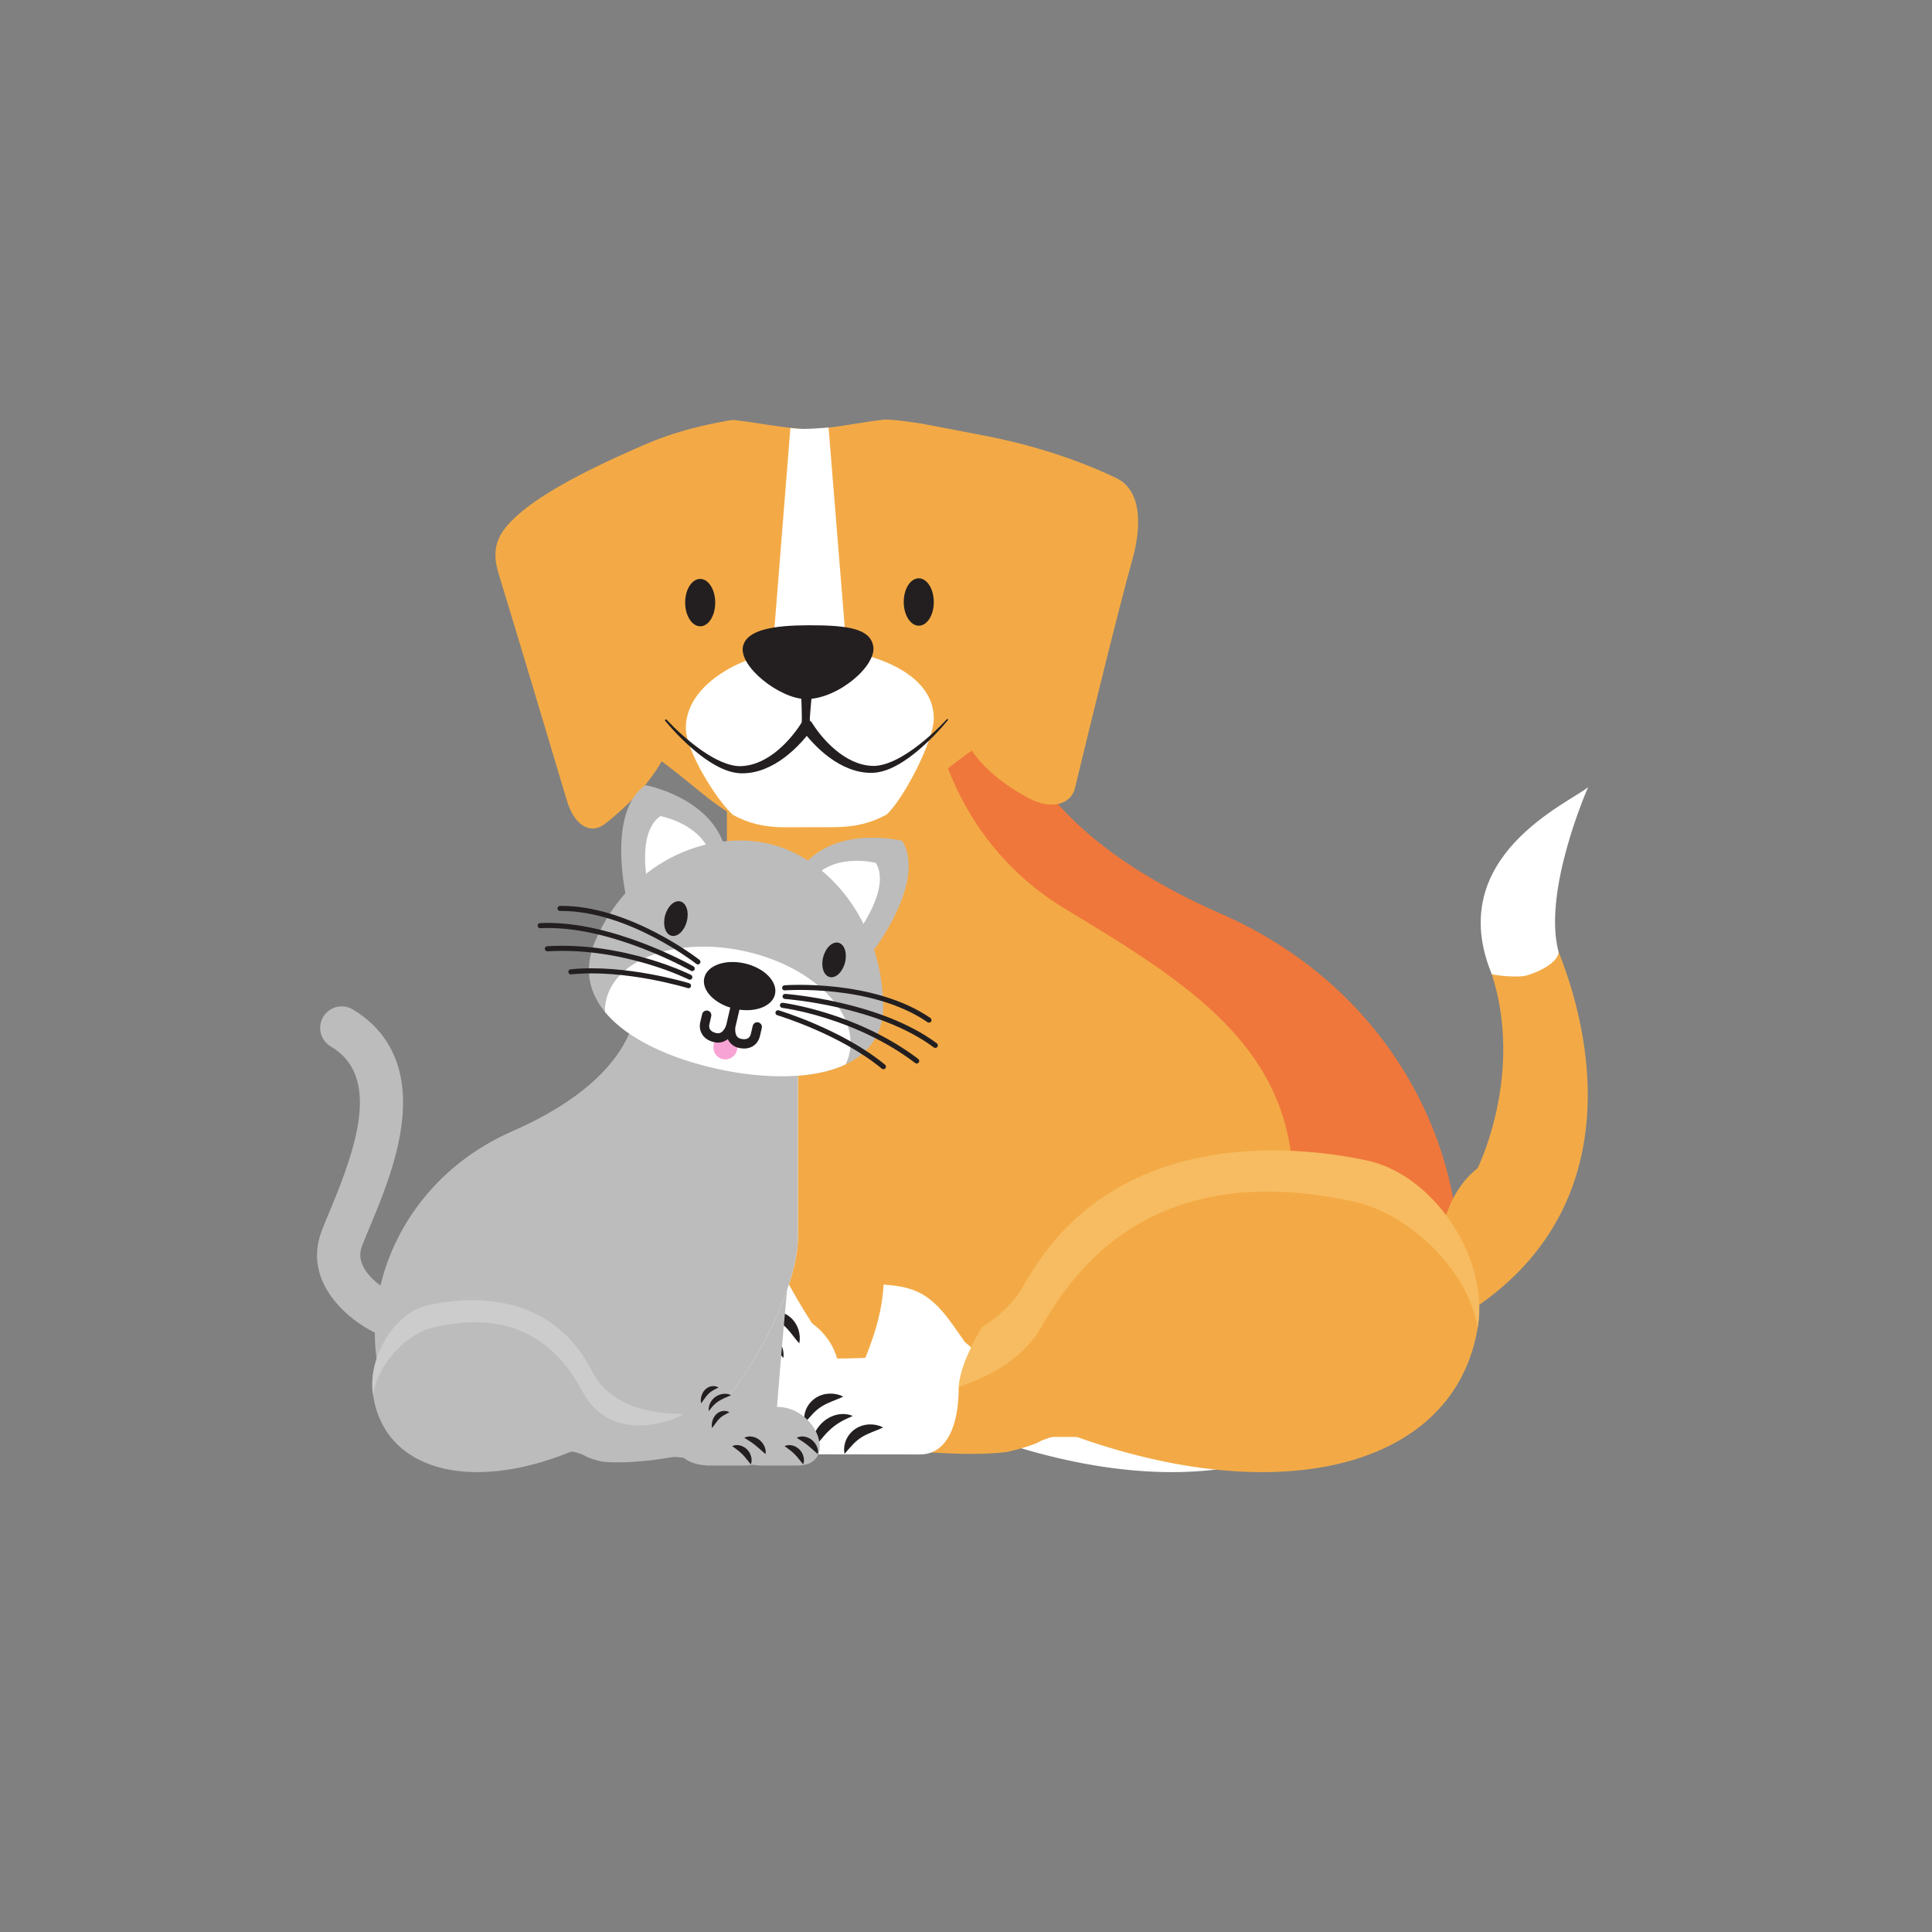 <svg xmlns="http://www.w3.org/2000/svg" xmlns:xlink="http://www.w3.org/1999/xlink" width="500" zoomAndPan="magnify" viewBox="0 0 375 375" height="500" preserveAspectRatio="xMidYMid meet" version="1.0"><rect x="0" y="0" width="375" height="375" fill="#808080" stroke="none"/><defs><clipPath id="ef37be6793"><path d="M 96 81.266 L 141 81.266 L 141 161 L 96 161 Z M 96 81.266 " clip-rule="nonzero"/></clipPath><clipPath id="c901581e4d"><path d="M 119 81.266 L 196 81.266 L 196 161 L 119 161 Z M 119 81.266 " clip-rule="nonzero"/></clipPath></defs><path fill="#ffffff" d="M 141.32 196.93 C 141.32 205.668 138.379 225.066 141.32 233.035 C 147.086 248.684 146.164 254.598 140.773 267.176 C 140.773 267.176 134.531 265.891 131.117 271.895 C 129.875 274.074 126.738 281.777 132.461 281.777 C 138.094 281.777 149.312 281.047 152.621 281.047 C 157.562 281.047 159.359 276.555 159.359 269.367 C 159.359 263.078 171.547 248.812 168.68 243.758 C 164.422 236.238 163.629 235.391 164.809 230.953 C 167.305 221.547 171.98 211.57 172.387 198.273 C 172.727 187.32 165.699 167.277 150.191 167.277 C 139.086 167.277 141.32 171.941 141.32 196.93 " fill-opacity="1" fill-rule="nonzero"/><path fill="#ffffff" d="M 160.84 260.25 C 158.16 256.477 155.48 251.945 150.852 250.34 C 149.027 249.707 147.156 249.461 145.23 249.348 C 144.887 254.945 143.383 259.715 140.441 266.582 C 140.441 266.582 134.184 265.895 130.66 272.086 C 129.383 274.336 126.148 282.281 132.051 282.281 C 137.863 282.281 148.871 282.309 152.285 282.309 C 157.383 282.309 159.801 276.895 159.801 269.477 C 159.801 267.594 160.762 264.402 162.195 261.559 C 161.688 260.938 161.305 260.906 160.84 260.25 " fill-opacity="1" fill-rule="nonzero"/><path fill="#231f20" d="M 131.176 281.859 C 131.004 280.812 131.195 279.773 131.555 278.797 C 131.926 277.824 132.512 276.91 133.301 276.16 C 134.082 275.41 135.074 274.848 136.129 274.605 C 137.184 274.359 138.281 274.418 139.246 274.84 C 138.285 275.262 137.445 275.633 136.703 276.09 C 135.961 276.535 135.305 277.047 134.691 277.629 C 134.074 278.211 133.508 278.859 132.938 279.566 C 132.367 280.277 131.812 281.035 131.176 281.859 " fill-opacity="1" fill-rule="nonzero"/><path fill="#231f20" d="M 129.898 276.215 C 129.715 275.312 129.84 274.371 130.203 273.508 C 130.574 272.645 131.23 271.855 132.059 271.324 C 132.883 270.785 133.848 270.523 134.762 270.5 C 135.684 270.473 136.566 270.656 137.391 271.078 C 136.559 271.496 135.777 271.758 135.066 272.059 C 134.355 272.352 133.727 272.656 133.156 273.023 C 132.582 273.391 132.059 273.82 131.539 274.359 C 131.016 274.902 130.523 275.52 129.898 276.215 " fill-opacity="1" fill-rule="nonzero"/><path fill="#231f20" d="M 137.645 282.195 C 137.461 281.293 137.586 280.355 137.953 279.488 C 138.324 278.625 138.98 277.836 139.809 277.305 C 140.637 276.766 141.594 276.504 142.508 276.48 C 143.43 276.453 144.312 276.637 145.141 277.059 C 144.309 277.477 143.527 277.738 142.82 278.039 C 142.105 278.332 141.477 278.637 140.898 279.004 C 140.332 279.375 139.809 279.805 139.289 280.344 C 138.766 280.879 138.273 281.496 137.645 282.195 " fill-opacity="1" fill-rule="nonzero"/><path fill="#ffffff" d="M 247.805 225.273 C 233.609 222.219 199.723 218.941 182.473 247.328 C 182.312 247.598 182.145 247.859 181.98 248.113 L 181.961 248.043 C 181.891 248.184 181.816 248.32 181.746 248.457 C 181.617 248.652 181.484 248.848 181.359 249.035 L 181.363 249.195 C 172.062 266.055 144.965 264.469 144.965 264.469 C 141.535 252.652 122.812 250.914 126.262 262.789 C 127.527 267.141 129.43 273.684 129.43 273.684 C 132.57 282.441 137.879 281.598 143.281 280.754 C 145.551 280.398 147.828 280.047 149.977 280.398 C 159.125 281.906 170.855 282.684 177.594 281.867 C 178.758 281.723 183.672 280.375 184.441 279.703 C 184.445 279.711 185.266 279.359 186.305 279.012 C 187.633 278.566 189.32 278.121 190.121 278.414 C 230.934 293.402 265.188 284.93 269.367 257.254 C 271.367 243.988 260.73 228.047 247.805 225.273 " fill-opacity="1" fill-rule="nonzero"/><path fill="#ffffff" d="M 162.98 264.492 C 162.656 264.48 162.488 264.469 162.488 264.469 C 162.371 264.078 162.242 263.699 162.094 263.328 C 162.387 263.723 162.684 264.105 162.98 264.492 " fill-opacity="1" fill-rule="nonzero"/><path fill="#ffffff" d="M 162 267.789 C 161.695 266.348 161.293 264.223 160.918 262.797 C 152.719 263.695 144.969 263.691 144.969 263.691 C 141.469 251.629 122.062 250.637 125.582 262.754 C 126.875 267.203 128.816 273.879 128.816 273.879 C 132.039 282.875 137.629 282.102 143.254 281.328 C 145.559 281.012 147.867 280.695 150.02 281.051 C 153.391 281.605 157.816 281.945 162.207 281.781 C 162.973 277.137 163.012 272.59 162 267.789 " fill-opacity="1" fill-rule="nonzero"/><path fill="#231f20" d="M 125.543 257.793 C 126.5 257.34 127.551 257.23 128.59 257.305 C 129.629 257.391 130.672 257.695 131.609 258.242 C 132.547 258.785 133.359 259.582 133.891 260.527 C 134.422 261.469 134.672 262.543 134.539 263.586 C 133.859 262.781 133.273 262.082 132.625 261.492 C 131.988 260.902 131.316 260.418 130.586 259.988 C 129.859 259.562 129.078 259.195 128.234 258.848 C 127.395 258.496 126.516 258.176 125.543 257.793 " fill-opacity="1" fill-rule="nonzero"/><path fill="#231f20" d="M 130.609 254.992 C 131.418 254.559 132.359 254.422 133.293 254.531 C 134.227 254.648 135.164 255.059 135.906 255.703 C 136.648 256.348 137.172 257.191 137.449 258.07 C 137.73 258.949 137.801 259.848 137.633 260.754 C 136.992 260.074 136.523 259.395 136.039 258.797 C 135.562 258.195 135.09 257.676 134.574 257.227 C 134.066 256.781 133.508 256.398 132.848 256.051 C 132.18 255.699 131.449 255.402 130.609 254.992 " fill-opacity="1" fill-rule="nonzero"/><path fill="#231f20" d="M 126.203 263.988 C 127.016 263.559 127.957 263.418 128.887 263.531 C 129.824 263.645 130.766 264.055 131.504 264.703 C 132.246 265.348 132.766 266.191 133.051 267.062 C 133.328 267.945 133.402 268.844 133.23 269.754 C 132.59 269.074 132.121 268.391 131.641 267.797 C 131.16 267.195 130.688 266.672 130.176 266.227 C 129.66 265.781 129.102 265.398 128.445 265.051 C 127.777 264.695 127.047 264.398 126.203 263.988 " fill-opacity="1" fill-rule="nonzero"/><path fill="#f3aa46" d="M 272.289 278.914 C 294.258 249.656 282.227 197.402 236.781 177.5 C 190.629 157.281 195.246 131.672 195.246 131.672 L 141.094 154.82 C 141.094 154.82 141.094 179.703 141.094 212.875 C 141.094 233.758 164.277 274.238 179.82 278.914 L 272.289 278.914 " fill-opacity="1" fill-rule="nonzero"/><path fill="#ef773b" d="M 237.043 177.387 C 190.895 157.168 195.508 131.562 195.508 131.562 L 180.957 137.781 C 181.594 142.449 185.609 163.637 206.688 176.375 C 230.484 190.754 250.996 203.332 250.996 230.281 C 250.996 248.074 257.961 267.82 267.656 278.805 L 272.555 278.805 C 294.52 249.543 282.492 197.289 237.043 177.387 " fill-opacity="1" fill-rule="nonzero"/><path fill="#f3aa46" d="M 286.805 226.742 C 286.805 226.742 295.867 208.566 289.547 189.062 C 283.23 169.551 303.512 157.652 307.188 154.57 C 307.188 154.57 298.34 174.336 302.492 184.68 C 309.98 203.328 315.988 238.535 280.098 257.555 C 280.098 257.555 275.105 236.004 286.805 226.742 " fill-opacity="1" fill-rule="nonzero"/><path fill="#ffffff" d="M 289.547 189.062 C 289.613 189.215 294.539 189.93 296.559 189.27 C 301.316 187.719 302.719 185.559 302.492 184.68 C 299.387 172.773 308.258 152.781 308.258 152.781 C 304.586 155.867 280.129 166.234 289.547 189.062 " fill-opacity="1" fill-rule="nonzero"/><g clip-path="url(#ef37be6793)"><path fill="#f3aa46" d="M 140.121 81.891 C 140.121 81.891 132.953 82.949 125.277 86.238 C 116.609 89.957 107.027 94.609 101.598 99.035 C 96.785 102.961 95.125 105.984 96.766 111.312 C 99.629 120.605 106.402 143.242 110.027 155.379 C 111.469 160.211 114.598 162.129 117.492 159.859 C 123.066 155.492 131.293 147.355 131.652 137.184 C 132.207 121.727 140.121 81.891 140.121 81.891 " fill-opacity="1" fill-rule="nonzero"/></g><g clip-path="url(#c901581e4d)"><path fill="#f3aa46" d="M 192.375 120.469 L 187.199 90.477 L 178.91 82.23 C 178.91 82.23 173.078 81.289 171.48 81.457 C 167.598 81.867 160.941 83.293 157.027 83.281 L 157.027 83.32 L 157.027 83.281 C 153.117 83.312 146.453 81.926 142.566 81.535 C 140.965 81.379 131.184 83.598 126.895 90.645 C 122.934 97.141 121.887 120.664 121.887 120.664 C 119.48 125.145 116.035 139.367 124.336 144.891 C 137.73 153.805 140.719 160.633 152.457 160.602 L 157.238 160.59 L 157.242 160.555 L 157.246 160.59 L 162.023 160.574 C 173.762 160.543 176.711 153.695 190.059 144.707 C 198.332 139.137 194.805 124.938 192.375 120.469 " fill-opacity="1" fill-rule="nonzero"/></g><path fill="#ffffff" d="M 164.34 126.391 L 160.824 82.984 C 159.898 83.082 158.027 83.191 157.074 83.223 C 156.168 83.258 155.07 83.297 153.41 83.07 L 149.945 126.625 C 141.094 128.621 133.102 134.074 133.121 141.336 C 133.133 145.68 138.988 155.238 142.289 158.188 C 145.125 159.719 148.207 160.59 152.41 160.574 L 157.188 160.562 L 157.195 160.527 L 157.195 160.562 L 161.977 160.551 C 166.176 160.535 169.25 159.652 172.082 158.105 C 175.371 155.141 181.262 143.766 181.246 139.422 C 181.23 132.184 173.199 127.883 164.34 126.391 " fill-opacity="1" fill-rule="nonzero"/><path fill="#231f20" d="M 181.25 116.844 C 181.262 119.383 179.957 121.441 178.344 121.449 C 176.734 121.453 175.418 119.398 175.414 116.855 C 175.406 114.32 176.707 112.254 178.324 112.25 C 179.934 112.246 181.242 114.301 181.25 116.844 " fill-opacity="1" fill-rule="nonzero"/><path fill="#231f20" d="M 138.824 116.957 C 138.832 119.496 137.535 121.559 135.922 121.562 C 134.309 121.566 132.996 119.512 132.988 116.973 C 132.98 114.438 134.285 112.371 135.895 112.367 C 137.504 112.359 138.82 114.418 138.824 116.957 " fill-opacity="1" fill-rule="nonzero"/><path fill="#f3aa46" d="M 178.57 82.18 C 178.57 82.18 178.973 82.211 190.898 84.52 C 198.68 86.02 207.789 88.547 216.633 92.773 C 221.988 95.336 221.363 102.98 219.844 108.414 C 216.938 118.82 211.191 142.449 208.652 152.965 C 207.883 156.184 203.988 157.18 199.867 155.023 C 193.613 151.746 185.73 145.762 185.707 136.441 C 185.641 113.461 185.574 105.984 185.539 93.453 C 185.52 88.105 178.57 82.18 178.57 82.18 " fill-opacity="1" fill-rule="nonzero"/><path fill="#231f20" d="M 144.227 125.41 C 145.012 122.172 150.297 121.383 156.934 121.363 C 164.957 121.344 168.816 122.121 169.484 125.34 C 170.273 129.133 162.719 135.672 156.488 135.691 C 151.426 135.703 143.285 129.332 144.227 125.41 " fill-opacity="1" fill-rule="nonzero"/><path fill="#231f20" d="M 184.004 139.562 L 183.816 139.574 L 183.816 139.578 C 181.914 141.613 179.828 143.504 177.59 145.16 C 176.465 145.98 175.301 146.742 174.07 147.363 C 172.852 147.984 171.555 148.473 170.262 148.621 C 169.938 148.656 169.625 148.672 169.301 148.656 C 168.977 148.645 168.645 148.613 168.32 148.566 C 167.664 148.469 167.027 148.305 166.406 148.082 C 165.164 147.637 164.004 146.965 162.934 146.168 C 161.863 145.371 160.883 144.445 159.988 143.449 C 159.539 142.945 159.113 142.43 158.711 141.895 C 158.508 141.629 158.312 141.359 158.125 141.086 C 157.941 140.824 157.742 140.527 157.598 140.281 C 157.504 140.125 157.363 139.98 157.191 139.879 C 157.094 139.82 157.586 134.684 157.586 134.684 L 155.504 134.691 C 155.504 134.691 155.738 140.016 155.582 140.266 L 155.57 140.289 C 155.422 140.527 155.23 140.824 155.047 141.098 C 154.859 141.367 154.664 141.637 154.465 141.906 C 154.059 142.441 153.633 142.957 153.191 143.461 C 152.297 144.461 151.324 145.391 150.258 146.195 C 149.195 146.996 148.035 147.668 146.797 148.117 C 146.176 148.34 145.539 148.512 144.891 148.605 C 144.566 148.656 144.242 148.688 143.91 148.703 L 143.793 148.707 L 143.434 148.707 C 143.277 148.703 143.117 148.688 142.953 148.672 C 141.668 148.527 140.371 148.043 139.152 147.434 C 137.922 146.816 136.754 146.062 135.629 145.246 C 133.387 143.602 131.297 141.723 129.387 139.695 L 129.383 139.691 C 129.316 139.621 129.211 139.617 129.133 139.672 C 129.059 139.738 129.043 139.844 129.109 139.922 C 130.914 142.078 132.895 144.09 135.086 145.906 C 136.188 146.812 137.348 147.656 138.605 148.387 C 139.863 149.105 141.23 149.73 142.762 149.992 C 142.949 150.023 143.145 150.051 143.34 150.07 C 143.438 150.074 143.531 150.086 143.641 150.086 L 143.781 150.098 L 143.93 150.098 C 144.309 150.105 144.695 150.086 145.074 150.051 C 145.836 149.984 146.586 149.832 147.316 149.617 C 148.777 149.18 150.125 148.492 151.363 147.672 C 152.598 146.848 153.723 145.895 154.758 144.863 C 155.273 144.348 155.766 143.812 156.242 143.254 C 156.363 143.113 156.477 142.969 156.598 142.82 C 156.711 142.965 156.824 143.109 156.945 143.25 C 157.426 143.801 157.922 144.336 158.441 144.848 C 159.48 145.871 160.613 146.816 161.855 147.633 C 163.094 148.445 164.449 149.121 165.91 149.547 C 166.641 149.758 167.391 149.906 168.152 149.973 C 168.531 150.004 168.914 150.016 169.293 150.004 C 169.684 150 170.078 149.957 170.457 149.891 C 171.984 149.621 173.344 148.988 174.594 148.262 C 175.84 147.523 176.992 146.668 178.086 145.762 C 180.266 143.93 182.23 141.91 184.02 139.742 L 184.004 139.562 " fill-opacity="1" fill-rule="nonzero"/><path fill="#f3aa46" d="M 265.324 225.273 C 251.125 222.219 217.242 218.941 199.992 247.328 C 199.828 247.598 199.664 247.859 199.496 248.113 L 199.477 248.043 C 199.41 248.184 199.336 248.32 199.27 248.457 C 199.141 248.652 199.008 248.848 198.879 249.035 L 198.879 249.195 C 189.578 266.055 162.488 264.469 162.488 264.469 C 159.055 252.652 140.332 250.914 143.781 262.789 C 145.047 267.141 146.949 273.684 146.949 273.684 C 150.09 282.441 155.398 281.598 160.801 280.754 C 163.066 280.398 165.352 280.047 167.496 280.398 C 176.645 281.906 188.375 282.684 195.113 281.867 C 196.277 281.723 201.191 280.375 201.961 279.703 C 201.961 279.711 202.781 279.359 203.824 279.012 C 205.152 278.566 206.836 278.121 207.645 278.414 C 248.453 293.402 282.707 284.93 286.883 257.254 C 288.887 243.988 278.25 228.047 265.324 225.273 " fill-opacity="1" fill-rule="nonzero"/><path fill="#ffffff" d="M 287.125 253.934 C 287.125 253.715 287.121 253.496 287.117 253.273 C 287.121 253.273 287.117 253.273 287.121 253.273 C 287.125 253.496 287.129 253.715 287.125 253.934 " fill-opacity="1" fill-rule="nonzero"/><path fill="#f7bc61" d="M 178.164 262.934 C 185.961 260.473 194.594 256.93 198.879 249.164 L 198.879 249.195 C 194.418 257.281 185.859 261.125 178.164 262.934 M 198.879 249.035 L 198.879 249.004 C 199.008 248.82 199.141 248.625 199.27 248.43 C 199.336 248.293 199.41 248.156 199.477 248.012 L 199.496 248.086 C 199.664 247.832 199.828 247.566 199.992 247.301 C 211.781 227.898 231.34 223.289 247.074 223.289 C 248.242 223.289 249.391 223.312 250.508 223.359 C 250.512 223.367 250.512 223.379 250.516 223.391 C 249.391 223.344 248.246 223.316 247.074 223.316 C 231.344 223.316 211.781 227.926 199.992 247.328 C 199.828 247.598 199.664 247.859 199.496 248.113 L 199.477 248.043 C 199.41 248.184 199.336 248.32 199.27 248.457 C 199.141 248.652 199.008 248.848 198.879 249.035 " fill-opacity="1" fill-rule="nonzero"/><path fill="#f39051" d="M 280.676 235.883 C 276.707 230.59 271.258 226.547 265.324 225.273 C 261.555 224.461 256.387 223.633 250.516 223.391 C 250.512 223.379 250.512 223.367 250.508 223.359 C 256.383 223.605 261.551 224.434 265.324 225.242 C 271.262 226.52 276.715 230.57 280.68 235.863 C 280.68 235.867 280.68 235.879 280.676 235.883 " fill-opacity="1" fill-rule="nonzero"/><path fill="#f7bc61" d="M 287.117 253.273 C 286.949 247.238 284.5 240.984 280.676 235.883 C 280.68 235.879 280.68 235.867 280.68 235.863 C 284.512 240.969 286.953 247.23 287.121 253.273 C 287.117 253.273 287.121 253.273 287.117 253.273 " fill-opacity="1" fill-rule="nonzero"/><path fill="#f7bc61" d="M 165.113 272.25 C 163.457 272.25 162.488 272.191 162.488 272.191 C 161.043 267.219 169.031 265.816 178.164 262.934 C 185.859 261.125 194.418 257.281 198.879 249.195 L 198.879 249.035 C 199.008 248.848 199.141 248.652 199.27 248.457 C 199.336 248.32 199.41 248.184 199.477 248.043 L 199.496 248.113 C 199.664 247.859 199.828 247.598 199.992 247.328 C 211.781 227.926 231.344 223.316 247.074 223.316 C 248.246 223.316 249.391 223.344 250.516 223.391 C 256.387 223.633 261.555 224.461 265.324 225.273 C 271.258 226.547 276.707 230.59 280.676 235.883 C 284.5 240.984 286.949 247.238 287.117 253.273 C 287.121 253.496 287.125 253.715 287.125 253.934 C 287.125 255.043 287.047 256.145 286.883 257.227 C 286.859 257.387 286.828 257.551 286.805 257.711 C 285.012 246.441 273.395 235.516 262.77 233.234 C 258.281 232.266 252.422 231.281 245.969 231.281 C 232.016 231.281 215.27 235.891 203.48 255.301 C 203.312 255.57 203.148 255.828 202.984 256.086 L 202.961 256.016 C 202.898 256.156 202.824 256.293 202.754 256.43 C 202.625 256.625 202.496 256.82 202.363 257.008 L 202.367 257.164 C 194.727 271.016 172.723 272.25 165.113 272.25 " fill-opacity="1" fill-rule="nonzero"/><path fill="#ffffff" d="M 179.52 267.789 C 179.215 266.348 178.816 264.223 178.438 262.797 C 170.242 263.695 162.488 263.691 162.488 263.691 C 158.988 251.629 139.582 250.637 143.098 262.754 C 144.395 267.203 146.336 273.879 146.336 273.879 C 150.883 286.559 160.125 279.832 167.539 281.051 C 170.91 281.605 175.332 281.945 179.727 281.781 C 180.492 277.137 180.531 272.59 179.52 267.789 " fill-opacity="1" fill-rule="nonzero"/><path fill="#231f20" d="M 143.062 257.793 C 144.02 257.34 145.07 257.23 146.109 257.305 C 147.145 257.391 148.191 257.695 149.129 258.242 C 150.062 258.785 150.879 259.582 151.41 260.527 C 151.941 261.469 152.191 262.543 152.055 263.586 C 151.383 262.781 150.793 262.082 150.145 261.492 C 149.508 260.902 148.836 260.418 148.105 259.988 C 147.379 259.562 146.594 259.195 145.754 258.848 C 144.91 258.496 144.035 258.176 143.062 257.793 " fill-opacity="1" fill-rule="nonzero"/><path fill="#231f20" d="M 148.125 254.992 C 148.938 254.559 149.879 254.422 150.812 254.531 C 151.742 254.648 152.688 255.059 153.426 255.703 C 154.172 256.348 154.691 257.191 154.973 258.07 C 155.25 258.949 155.32 259.848 155.148 260.754 C 154.512 260.074 154.043 259.395 153.559 258.797 C 153.082 258.195 152.613 257.676 152.098 257.227 C 151.582 256.781 151.023 256.398 150.367 256.051 C 149.699 255.699 148.969 255.402 148.125 254.992 " fill-opacity="1" fill-rule="nonzero"/><path fill="#231f20" d="M 143.723 263.988 C 144.535 263.559 145.477 263.418 146.406 263.531 C 147.344 263.645 148.285 264.055 149.023 264.703 C 149.77 265.348 150.289 266.191 150.566 267.062 C 150.848 267.945 150.918 268.844 150.746 269.754 C 150.109 269.074 149.645 268.391 149.156 267.797 C 148.68 267.195 148.207 266.672 147.691 266.227 C 147.184 265.781 146.625 265.398 145.961 265.051 C 145.297 264.695 144.566 264.398 143.723 263.988 " fill-opacity="1" fill-rule="nonzero"/><path fill="#f3aa46" d="M 153.188 202.145 C 153.188 210.887 158.52 217.816 166.156 232.641 C 173.793 247.465 172.441 254.598 167.055 267.176 C 167.055 267.176 160.812 265.891 157.395 271.895 C 156.156 274.074 153.016 281.777 158.742 281.777 C 164.375 281.777 175.59 281.047 178.902 281.047 C 183.844 281.047 185.637 276.555 185.637 269.367 C 185.637 263.078 197.824 248.812 194.957 243.758 C 190.703 236.238 189.906 235.391 191.086 230.953 C 193.586 221.547 198.258 211.57 198.668 198.273 C 199.004 187.32 189.234 168.852 173.723 168.852 C 162.617 168.852 153.188 177.16 153.188 202.145 " fill-opacity="1" fill-rule="nonzero"/><path fill="#ffffff" d="M 187.113 260.25 C 184.438 256.477 181.754 251.945 177.125 250.34 C 175.309 249.707 173.434 249.461 171.508 249.348 C 171.168 254.945 169.66 259.715 166.719 266.582 C 166.719 266.582 160.461 265.895 156.941 272.086 C 155.664 274.336 152.422 282.281 158.332 282.281 C 164.141 282.281 175.148 282.309 178.566 282.309 C 183.66 282.309 186.078 276.895 186.078 269.477 C 186.078 267.594 187.039 264.402 188.477 261.559 C 187.969 260.938 187.582 260.906 187.113 260.25 " fill-opacity="1" fill-rule="nonzero"/><path fill="#231f20" d="M 157.453 281.859 C 157.281 280.812 157.473 279.773 157.832 278.797 C 158.203 277.824 158.793 276.91 159.578 276.16 C 160.359 275.41 161.352 274.848 162.41 274.605 C 163.457 274.359 164.559 274.418 165.523 274.84 C 164.562 275.262 163.727 275.633 162.98 276.09 C 162.238 276.535 161.586 277.047 160.969 277.629 C 160.355 278.211 159.785 278.859 159.219 279.566 C 158.648 280.277 158.09 281.035 157.453 281.859 " fill-opacity="1" fill-rule="nonzero"/><path fill="#231f20" d="M 156.176 276.215 C 155.992 275.312 156.117 274.371 156.48 273.508 C 156.852 272.645 157.512 271.855 158.34 271.324 C 159.164 270.785 160.125 270.523 161.039 270.5 C 161.961 270.473 162.844 270.656 163.672 271.078 C 162.84 271.496 162.055 271.758 161.348 272.059 C 160.633 272.352 160.004 272.656 159.434 273.023 C 158.863 273.391 158.336 273.82 157.816 274.359 C 157.293 274.902 156.801 275.52 156.176 276.215 " fill-opacity="1" fill-rule="nonzero"/><path fill="#231f20" d="M 163.926 282.195 C 163.738 281.293 163.867 280.355 164.234 279.488 C 164.605 278.625 165.258 277.836 166.09 277.305 C 166.914 276.766 167.871 276.504 168.785 276.48 C 169.707 276.453 170.594 276.637 171.418 277.059 C 170.586 277.477 169.805 277.738 169.098 278.039 C 168.383 278.332 167.75 278.637 167.18 279.004 C 166.605 279.375 166.09 279.805 165.566 280.344 C 165.043 280.879 164.551 281.496 163.926 282.195 " fill-opacity="1" fill-rule="nonzero"/><path fill="#bdbcbc" d="M 154.793 284.461 C 151.875 284.461 147.492 284.461 147.492 284.461 C 139.023 283.934 141.703 277.246 139.664 272.973 C 126.535 245.516 138.262 222.934 147.008 224.555 C 152.09 225.5 155.32 231.191 154.371 236.734 C 153.031 244.555 150.816 273.078 150.816 273.078 C 158.727 273.078 162.742 284.461 154.793 284.461 " fill-opacity="1" fill-rule="nonzero"/><path fill="#231f20" d="M 158.746 282.242 C 158.852 281.711 158.738 281.199 158.539 280.727 C 158.328 280.258 158.004 279.832 157.59 279.5 C 156.773 278.832 155.578 278.574 154.629 279.07 C 155.078 279.363 155.457 279.586 155.809 279.82 C 156.152 280.047 156.465 280.273 156.77 280.52 C 157.074 280.766 157.375 281.027 157.691 281.312 C 158.012 281.598 158.34 281.906 158.746 282.242 " fill-opacity="1" fill-rule="nonzero"/><path fill="#231f20" d="M 155.898 284.234 C 156.102 283.738 156.082 283.207 155.957 282.707 C 155.828 282.215 155.559 281.734 155.184 281.355 C 154.43 280.582 153.246 280.25 152.281 280.684 C 152.699 281.008 153.066 281.254 153.383 281.508 C 153.707 281.758 153.984 282.008 154.25 282.273 C 154.512 282.543 154.766 282.832 155.031 283.156 L 155.898 284.234 " fill-opacity="1" fill-rule="nonzero"/><path fill="#ffffff" d="M 145.172 202.281 C 145.77 204.918 145.984 207.672 146.004 210.34 C 146.039 216.207 147.371 247.578 105.367 264.062 C 96.281 267.629 87.676 272.652 78.281 275.043 C 77.871 275.148 77.441 275.262 77.008 275.375 C 77.59 276.379 78.215 277.355 78.914 278.285 L 132.457 278.285 C 141.453 275.574 154.883 252.133 154.883 240.043 C 154.883 220.836 154.883 206.43 154.883 206.43 L 145.172 202.281 " fill-opacity="1" fill-rule="nonzero"/><path fill="#bdbcbc" d="M 123.523 193.027 C 123.523 193.027 126.195 207.855 99.473 219.559 C 85.281 225.773 76.73 237.445 73.844 249.531 C 71.641 247.875 69.035 245.133 70.234 241.941 C 70.617 240.918 71.141 239.672 71.742 238.227 C 74.043 232.723 77.188 225.184 78.027 217.633 C 79.418 205.168 73.582 198.945 68.441 195.914 C 66.457 194.742 63.895 195.406 62.719 197.395 C 61.551 199.383 62.215 201.945 64.199 203.113 C 73.938 208.852 69.219 222.582 64.031 235.004 C 63.395 236.523 62.844 237.84 62.41 239.004 C 58.73 248.82 67.492 256.117 72.754 258.668 C 72.742 265.879 74.785 272.781 78.914 278.285 L 132.457 278.285 C 141.453 275.574 154.883 252.133 154.883 240.043 C 154.883 220.836 154.883 206.43 154.883 206.43 L 123.523 193.027 " fill-opacity="1" fill-rule="nonzero"/><path fill="#bdbcbc" d="M 144.629 284.461 C 141.711 284.461 137.332 284.461 137.332 284.461 C 128.859 283.934 131.543 277.246 129.5 272.973 C 116.379 245.516 128.098 222.934 136.84 224.555 C 141.926 225.5 145.152 231.191 144.211 236.734 C 142.871 244.555 140.656 273.078 140.656 273.078 C 148.566 273.078 152.578 284.461 144.629 284.461 " fill-opacity="1" fill-rule="nonzero"/><path fill="#231f20" d="M 148.582 282.242 C 148.691 281.711 148.578 281.199 148.375 280.727 C 148.164 280.258 147.84 279.832 147.43 279.5 C 146.609 278.832 145.414 278.574 144.469 279.07 C 144.918 279.363 145.297 279.586 145.645 279.82 C 145.988 280.047 146.301 280.273 146.605 280.52 C 146.914 280.766 147.215 281.027 147.531 281.312 C 147.852 281.598 148.184 281.906 148.582 282.242 " fill-opacity="1" fill-rule="nonzero"/><path fill="#231f20" d="M 145.738 284.234 C 145.938 283.738 145.922 283.207 145.793 282.707 C 145.664 282.215 145.398 281.734 145.023 281.355 C 144.27 280.582 143.082 280.25 142.117 280.684 C 142.539 281.008 142.906 281.254 143.223 281.508 C 143.543 281.758 143.816 282.008 144.09 282.273 C 144.352 282.543 144.602 282.832 144.867 283.156 L 145.738 284.234 " fill-opacity="1" fill-rule="nonzero"/><path fill="#bdbcbc" d="M 121.477 173.75 C 121.477 173.75 117.805 157.48 125.285 152.395 C 125.285 152.395 137.148 154.578 140.43 163.676 C 140.43 163.676 133.543 172.734 121.477 173.75 " fill-opacity="1" fill-rule="nonzero"/><path fill="#ffffff" d="M 125.781 171.969 C 125.781 171.969 123.445 161.637 128.195 158.406 C 128.195 158.406 135.734 159.793 137.809 165.57 C 137.809 165.57 133.441 171.324 125.781 171.969 " fill-opacity="1" fill-rule="nonzero"/><path fill="#bdbcbc" d="M 169.746 184.215 C 169.746 184.215 179.828 170.934 175.125 163.207 C 175.125 163.207 163.426 160.281 156.676 167.199 C 156.676 167.199 159.191 178.297 169.746 184.215 " fill-opacity="1" fill-rule="nonzero"/><path fill="#ffffff" d="M 166.57 180.816 C 166.57 180.816 172.977 172.379 169.992 167.473 C 169.992 167.473 162.559 165.613 158.27 170.008 C 158.27 170.008 159.867 177.055 166.57 180.816 " fill-opacity="1" fill-rule="nonzero"/><path fill="#bdbcbc" d="M 115.547 182.621 C 109.996 195.574 123.973 204.164 139.402 207.512 C 154.836 210.855 171.84 208.805 171.43 194.738 C 170.953 178.715 160.734 166.262 148.902 163.699 C 137.078 161.133 122.09 167.359 115.547 182.621 " fill-opacity="1" fill-rule="nonzero"/><path fill="#ffffff" d="M 144.445 184.605 C 157.496 187.438 166.641 196.324 164.883 204.453 C 164.715 205.203 164.465 205.914 164.141 206.594 C 157.84 209.574 148.355 209.449 139.402 207.512 C 130.359 205.547 121.82 201.781 117.414 196.398 C 117.402 195.668 117.473 194.93 117.633 194.207 C 119.391 186.078 131.398 181.777 144.445 184.605 " fill-opacity="1" fill-rule="nonzero"/><path fill="#231f20" d="M 129.082 177.746 C 128.602 179.582 129.156 181.32 130.324 181.629 C 131.492 181.926 132.828 180.684 133.305 178.848 C 133.789 177.012 133.23 175.273 132.062 174.969 C 130.898 174.664 129.562 175.906 129.082 177.746 " fill-opacity="1" fill-rule="nonzero"/><path fill="#231f20" d="M 159.785 185.762 C 159.301 187.598 159.859 189.336 161.027 189.641 C 162.191 189.945 163.527 188.703 164.004 186.863 C 164.488 185.027 163.926 183.289 162.762 182.988 C 161.598 182.684 160.262 183.926 159.785 185.762 " fill-opacity="1" fill-rule="nonzero"/><path fill="#f8a3d6" d="M 143.297 202.73 L 143.043 203.84 C 142.75 205.086 141.508 205.863 140.258 205.574 C 139.012 205.281 138.238 204.039 138.527 202.793 L 138.77 201.746 C 138.77 201.746 139.895 201.633 140.664 200.801 C 141.477 199.922 141.766 199.703 142.082 200.914 C 142.434 202.289 143.297 202.73 143.297 202.73 " fill-opacity="1" fill-rule="nonzero"/><path fill="#231f20" d="M 147.188 198.441 L 146.984 198.418 C 146.562 198.418 146.199 198.707 146.105 199.121 L 145.734 200.707 C 145.656 201.039 145.477 201.32 145.23 201.492 C 144.887 201.727 144.422 201.773 143.816 201.633 C 143.277 201.508 142.965 201.207 142.805 200.652 C 142.648 200.109 142.711 199.535 142.746 199.293 C 142.781 199.195 142.801 199.105 142.812 199.055 L 144.262 192.805 L 144.34 192.328 L 142.59 191.926 L 141.035 198.645 L 140.996 198.828 C 140.898 199.18 140.699 199.68 140.336 200.082 C 139.945 200.508 139.535 200.637 138.996 200.516 C 138.426 200.383 138.027 200.141 137.816 199.805 C 137.594 199.441 137.637 199.043 137.684 198.84 L 138.047 197.254 C 138.105 197.023 138.066 196.777 137.938 196.57 C 137.809 196.363 137.609 196.223 137.367 196.164 C 136.891 196.055 136.395 196.363 136.285 196.844 L 135.918 198.426 C 135.574 199.91 136.27 201.742 138.59 202.281 C 139.562 202.504 140.504 202.301 141.266 201.688 C 141.68 202.566 142.422 203.172 143.406 203.398 C 143.762 203.48 144.105 203.52 144.43 203.52 C 145.301 203.52 145.906 203.23 146.262 202.98 C 147.094 202.398 147.395 201.562 147.5 201.117 L 147.863 199.531 C 147.977 199.047 147.676 198.559 147.188 198.441 " fill-opacity="1" fill-rule="nonzero"/><path fill="#231f20" d="M 136.699 189.809 C 136.133 192.234 138.754 194.918 142.539 195.797 C 146.336 196.68 149.867 195.422 150.426 192.992 C 150.988 190.566 148.375 187.879 144.582 187.004 C 140.793 186.121 137.262 187.379 136.699 189.809 " fill-opacity="1" fill-rule="nonzero"/><path fill="#231f20" d="M 135.465 187.195 C 135.609 187.195 135.754 187.133 135.848 187.008 C 136.02 186.793 135.984 186.48 135.77 186.312 C 135.633 186.203 122.152 175.676 108.695 175.832 C 108.422 175.836 108.199 176.059 108.203 176.332 C 108.207 176.605 108.434 176.82 108.699 176.82 L 108.707 176.82 C 108.809 176.82 108.914 176.82 109.016 176.82 C 122.008 176.82 135.027 186.984 135.156 187.09 C 135.246 187.16 135.355 187.195 135.465 187.195 " fill-opacity="1" fill-rule="nonzero"/><path fill="#231f20" d="M 134.355 188.492 C 134.527 188.492 134.695 188.402 134.785 188.242 C 134.922 188.004 134.84 187.699 134.605 187.566 C 134.445 187.477 118.582 178.477 104.816 179.176 C 104.543 179.188 104.336 179.422 104.348 179.695 C 104.363 179.965 104.602 180.18 104.863 180.16 C 118.34 179.473 133.957 188.336 134.113 188.426 C 134.191 188.469 134.273 188.492 134.355 188.492 " fill-opacity="1" fill-rule="nonzero"/><path fill="#231f20" d="M 133.895 190.164 C 134.074 190.164 134.25 190.066 134.336 189.891 C 134.457 189.648 134.359 189.352 134.121 189.227 C 133.992 189.16 121.184 182.762 106.211 183.66 C 105.938 183.676 105.73 183.91 105.742 184.184 C 105.762 184.457 106 184.668 106.266 184.648 C 120.961 183.773 133.547 190.047 133.672 190.113 C 133.738 190.148 133.82 190.164 133.895 190.164 " fill-opacity="1" fill-rule="nonzero"/><path fill="#231f20" d="M 133.637 191.816 C 133.852 191.816 134.047 191.68 134.113 191.469 C 134.191 191.207 134.047 190.93 133.789 190.852 C 133.664 190.812 121.406 187.059 110.758 188.141 C 110.488 188.168 110.289 188.41 110.316 188.684 C 110.348 188.957 110.582 189.156 110.859 189.125 C 121.309 188.062 133.371 191.758 133.492 191.793 L 133.637 191.816 " fill-opacity="1" fill-rule="nonzero"/><path fill="#231f20" d="M 180.309 198.496 C 180.465 198.496 180.621 198.422 180.719 198.281 C 180.875 198.059 180.82 197.75 180.594 197.594 C 169.512 189.977 152.434 191.23 152.266 191.242 C 151.992 191.266 151.789 191.504 151.809 191.777 C 151.832 192.047 152.059 192.25 152.344 192.23 C 152.504 192.219 169.246 190.992 180.035 198.41 C 180.117 198.469 180.215 198.496 180.309 198.496 " fill-opacity="1" fill-rule="nonzero"/><path fill="#231f20" d="M 181.547 203.398 C 181.699 203.398 181.848 203.332 181.941 203.203 C 182.109 202.984 182.062 202.672 181.844 202.512 C 170.793 194.27 152.602 192.926 152.418 192.914 C 152.148 192.898 151.91 193.098 151.891 193.371 C 151.875 193.645 152.082 193.883 152.355 193.898 C 152.531 193.91 170.438 195.234 181.25 203.305 C 181.34 203.367 181.445 203.398 181.547 203.398 " fill-opacity="1" fill-rule="nonzero"/><path fill="#231f20" d="M 177.926 206.43 C 178.078 206.43 178.227 206.359 178.324 206.23 C 178.488 206.012 178.445 205.703 178.227 205.539 C 166.285 196.477 152.082 194.66 151.934 194.641 C 151.664 194.609 151.418 194.801 151.387 195.07 C 151.352 195.344 151.547 195.59 151.82 195.621 C 151.957 195.641 165.91 197.43 177.629 206.324 C 177.719 206.398 177.82 206.43 177.926 206.43 " fill-opacity="1" fill-rule="nonzero"/><path fill="#231f20" d="M 171.473 207.539 C 171.617 207.539 171.758 207.48 171.855 207.359 C 172.027 207.152 171.996 206.84 171.789 206.664 C 163.547 199.84 151.27 196.141 151.148 196.105 C 150.883 196.023 150.609 196.176 150.531 196.441 C 150.453 196.699 150.602 196.977 150.863 197.055 C 150.984 197.09 163.07 200.73 171.156 207.426 C 171.246 207.504 171.359 207.539 171.473 207.539 " fill-opacity="1" fill-rule="nonzero"/><path fill="#bdbcbc" d="M 82.801 253.418 C 89.664 251.789 106.051 250.035 114.395 265.211 C 114.469 265.352 114.547 265.496 114.629 265.629 L 114.641 265.59 C 114.672 265.668 114.703 265.742 114.738 265.816 C 114.805 265.918 114.863 266.023 114.93 266.121 L 114.93 266.207 C 119.422 275.219 132.527 274.371 132.527 274.371 C 134.184 268.055 143.234 267.125 141.57 273.473 C 140.957 275.801 140.035 279.297 140.035 279.297 C 138.52 283.98 135.949 283.527 133.34 283.074 C 132.246 282.887 131.141 282.695 130.102 282.887 C 125.68 283.691 120.008 284.105 116.75 283.672 C 116.188 283.594 113.809 282.875 113.438 282.512 C 113.438 282.52 113.039 282.332 112.535 282.145 C 111.895 281.906 111.078 281.668 110.691 281.824 C 90.957 289.836 74.395 285.309 72.379 270.516 C 71.406 263.422 76.551 254.906 82.801 253.418 " fill-opacity="1" fill-rule="nonzero"/><path fill="#ffffff" d="M 72.262 268.738 C 72.262 267.078 72.559 265.375 73.094 263.734 C 73.094 263.738 73.094 263.742 73.094 263.746 C 72.559 265.383 72.262 267.082 72.262 268.738 " fill-opacity="1" fill-rule="nonzero"/><path fill="#cdcccc" d="M 129.887 274.332 C 129.27 274.293 128.57 274.227 127.812 274.117 C 128.523 274.219 129.219 274.285 129.887 274.332 M 122.398 272.723 C 119.461 271.547 116.602 269.555 114.93 266.207 L 114.93 266.121 C 114.863 266.023 114.805 265.918 114.738 265.816 C 114.703 265.742 114.672 265.668 114.641 265.59 L 114.629 265.629 C 114.547 265.496 114.469 265.352 114.395 265.211 C 108.691 254.84 99.234 252.375 91.625 252.375 C 88.102 252.375 84.973 252.906 82.801 253.418 C 78.492 254.445 74.711 258.809 73.094 263.746 C 73.094 263.742 73.094 263.738 73.094 263.734 C 74.711 258.797 78.492 254.43 82.801 253.406 C 84.973 252.891 88.102 252.359 91.625 252.359 C 99.234 252.359 108.691 254.82 114.395 265.195 C 114.469 265.336 114.547 265.477 114.629 265.613 L 114.641 265.578 C 114.672 265.652 114.703 265.723 114.738 265.801 C 114.805 265.902 114.863 266.008 114.93 266.109 L 114.93 266.191 C 116.336 269.008 118.59 270.895 121.145 272.156 C 121.566 272.363 121.98 272.551 122.398 272.723 " fill-opacity="1" fill-rule="nonzero"/><path fill="#cdcccc" d="M 124.121 276.676 C 120.332 276.676 116.078 275.316 113.242 270.469 L 113.242 270.383 C 113.18 270.281 113.117 270.18 113.051 270.078 C 113.023 270 112.988 269.93 112.953 269.852 L 112.945 269.891 C 112.867 269.75 112.785 269.613 112.707 269.473 C 107.008 259.098 98.906 256.633 92.16 256.633 C 89.039 256.633 86.203 257.16 84.031 257.676 C 78.898 258.895 73.277 264.734 72.414 270.762 C 72.398 270.672 72.387 270.586 72.379 270.5 C 72.297 269.922 72.262 269.332 72.262 268.738 C 72.262 267.082 72.559 265.383 73.094 263.746 C 74.711 258.809 78.492 254.445 82.801 253.418 C 84.973 252.906 88.102 252.375 91.625 252.375 C 99.234 252.375 108.691 254.84 114.395 265.211 C 114.469 265.352 114.547 265.496 114.629 265.629 L 114.641 265.59 C 114.672 265.668 114.703 265.742 114.738 265.816 C 114.805 265.918 114.863 266.023 114.93 266.121 L 114.93 266.207 C 116.602 269.555 119.461 271.547 122.398 272.723 C 124.246 273.473 126.078 273.883 127.812 274.117 C 128.57 274.227 129.27 274.293 129.887 274.332 C 130.805 274.402 131.676 274.438 132.492 274.465 C 133.012 274.484 128.941 276.676 124.121 276.676 " fill-opacity="1" fill-rule="nonzero"/><path fill="#231f20" d="M 141.914 270.805 C 141.453 270.559 140.945 270.5 140.445 270.543 C 139.941 270.59 139.438 270.754 138.988 271.043 C 138.531 271.336 138.137 271.758 137.879 272.266 C 137.625 272.77 137.5 273.344 137.57 273.898 C 137.895 273.469 138.176 273.094 138.492 272.781 C 138.801 272.465 139.125 272.203 139.477 271.977 C 139.832 271.75 140.211 271.551 140.613 271.367 C 141.02 271.18 141.445 271.008 141.914 270.805 " fill-opacity="1" fill-rule="nonzero"/><path fill="#231f20" d="M 139.469 269.305 C 139.074 269.078 138.621 269 138.168 269.059 C 137.719 269.121 137.262 269.34 136.902 269.688 C 136.543 270.027 136.293 270.484 136.156 270.949 C 136.023 271.418 135.984 271.902 136.074 272.387 C 136.383 272.023 136.605 271.66 136.84 271.34 C 137.07 271.02 137.297 270.742 137.547 270.5 C 137.797 270.262 138.07 270.059 138.387 269.875 C 138.711 269.684 139.062 269.523 139.469 269.305 " fill-opacity="1" fill-rule="nonzero"/><path fill="#231f20" d="M 141.598 274.117 C 141.207 273.887 140.75 273.812 140.301 273.871 C 139.848 273.934 139.395 274.152 139.035 274.496 C 138.672 274.84 138.426 275.293 138.289 275.758 C 138.152 276.23 138.117 276.707 138.199 277.195 C 138.508 276.832 138.734 276.469 138.973 276.148 C 139.199 275.828 139.43 275.551 139.68 275.312 C 139.922 275.074 140.191 274.871 140.516 274.684 C 140.836 274.492 141.188 274.332 141.598 274.117 " fill-opacity="1" fill-rule="nonzero"/></svg>